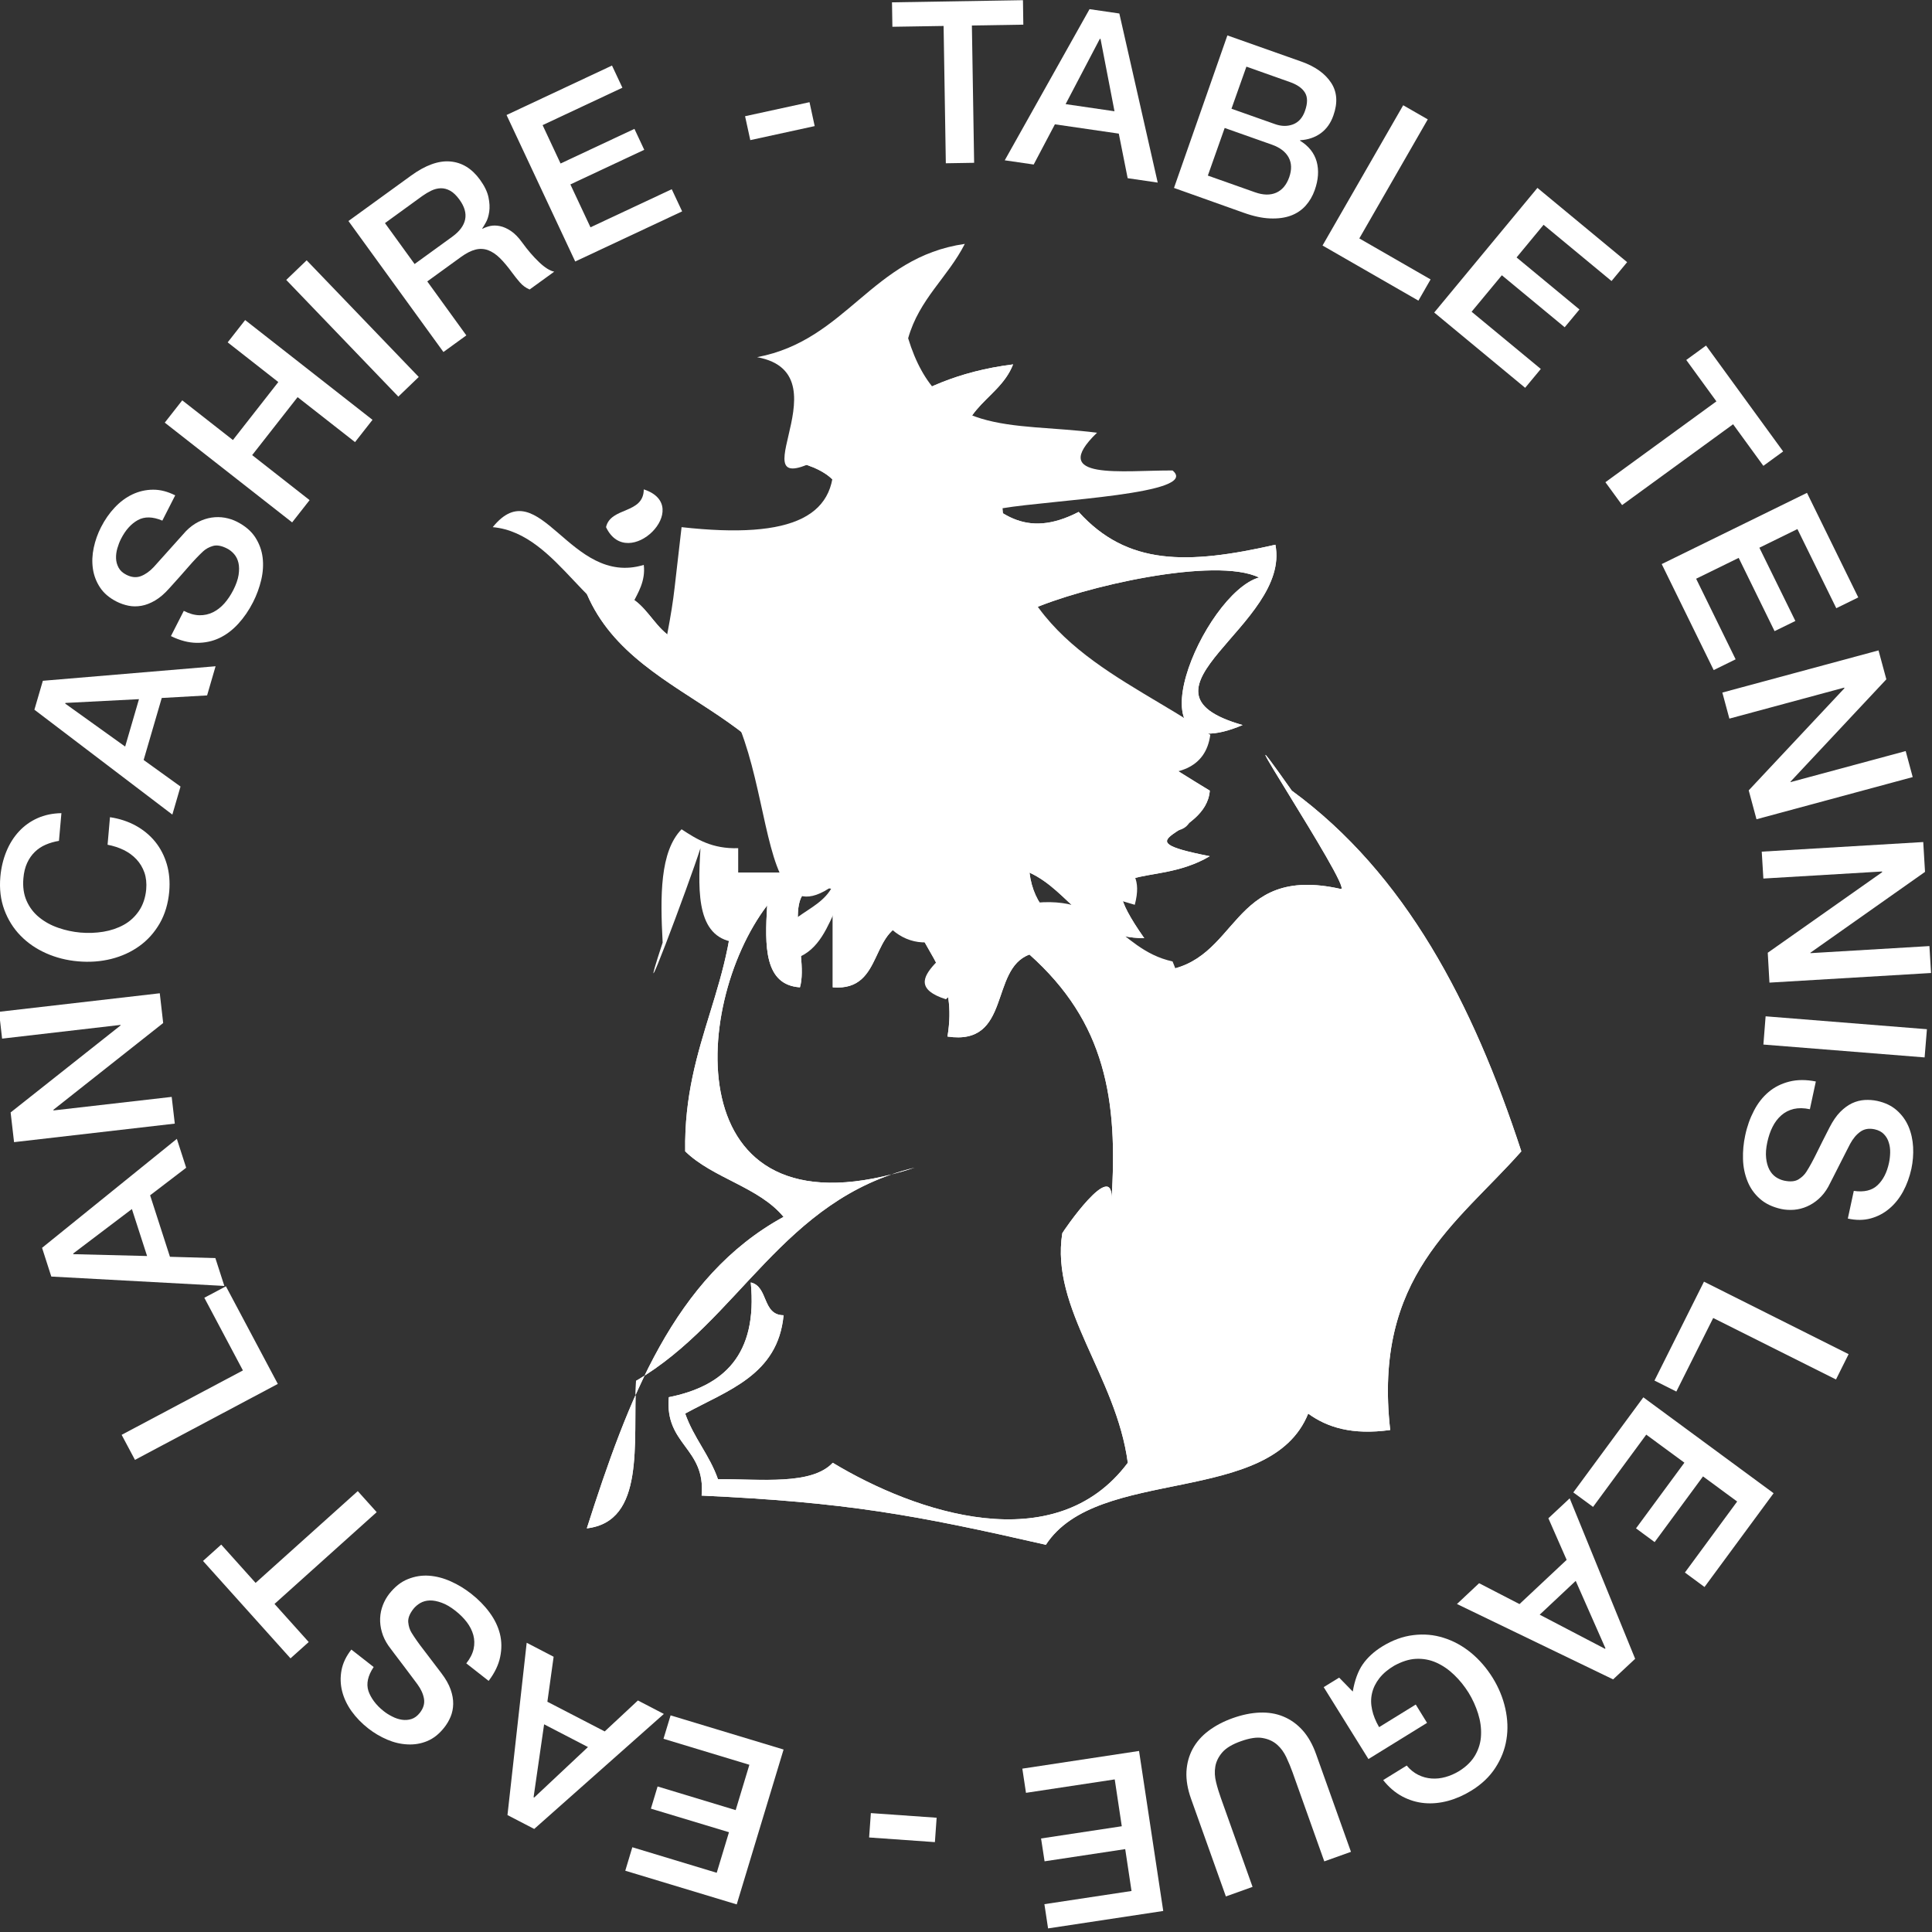 <?xml version="1.0" encoding="utf-8"?>
<!-- Generator: Adobe Illustrator 13.0.0, SVG Export Plug-In . SVG Version: 6.00 Build 14948)  -->
<!DOCTYPE svg PUBLIC "-//W3C//DTD SVG 1.1//EN" "http://www.w3.org/Graphics/SVG/1.1/DTD/svg11.dtd">
<svg version="1.1" id="Layer_1" xmlns="http://www.w3.org/2000/svg" xmlns:xlink="http://www.w3.org/1999/xlink" x="0px" y="0px"
	 width="400px" height="400px" viewBox="0 0 400 400" enable-background="new 0 0 400 400" xml:space="preserve">
<rect x="0" y="0" width="400" height="400" fill="#333333" stroke="none"/>
<g>
	<path fill="#FFFFFF" d="M185.987,143.328c-0.553,3.944,0.751,6.036,3.394,6.782c-7.765,7.186-12.021-1.511-23.761,3.395
		C164.392,142.086,180.336,147.852,185.987,143.328"/>
	<path fill="#FFFFFF" d="M270.844,268.912c5.814-0.707,8.788,5.789,10.188,0c7.36-0.57,1.534,12.035,3.396,16.98
		C275.409,284.715,272.968,276.974,270.844,268.912"/>
	<path fill="#FFFFFF" d="M240.296,296.066c0.878-7.945,14.922-1.961,16.972,0C256.392,304.019,242.355,298.023,240.296,296.066"/>
	<path fill="#FFFFFF" d="M138.467,289.273c-0.876,9.947,7.678,10.434,6.792,20.371c30,1.383,44.061,3.967,71.276,10.184
		c10.709-16.447,46.521-7.795,54.31-27.158c3.938,2.859,9.102,4.484,16.979,3.396c-3.591-31.867,13.882-42.683,27.148-57.695
		c-10.036-30.695-23.996-57.473-47.521-74.678c-17.412-24.694,12.561,20.366,10.185,20.366
		c-23.389-5.284-20.836,15.366-37.343,16.97c-9.538-6.298-25.42-6.25-27.15-20.369c8.522,3.93,11.368,13.524,23.762,13.58
		c-12.222-17.401,1.384-9.768,13.566-16.974c-19.566-3.833-0.707-3.899,0-13.574c-15.48-9.402-30.632-19.148-37.328-37.34
		c11.021-4.935,38.489-11.16,47.522-6.789c-11.477,3.284-27.612,40.789-3.4,30.548c-25.306-7.189,10.049-20.678,6.792-37.334
		c-18.324,4.167-30.688,4.29-40.729-6.788c-11.196,5.77-16.965,0.192-23.764-6.789c-3.452-14.775,7.024-15.609,10.182-23.76
		c-23.266,2.929-30.415,15.348-44.128,20.364c17.053,4.925,2.693,16.063,13.581,27.151c-3.403-0.011-4.042,2.753-6.785,3.396
		c-18.301-7.704-38.11-6.758-30.553,6.792c-8.292-1.894-7.231-13.142-20.367-10.188c10.489,24.589,46.621,23.53,47.524,57.703
		H152.04c0.579,23.205-10.534,34.712-10.181,57.708c5.718,5.584,15.252,7.369,20.368,13.574
		c-22.688,12.387-32.239,37.91-40.735,64.488c12.15-1.429,9.559-17.604,10.188-30.539c21.424-12.521,30.313-37.582,57.696-44.138
		c-48.904,15.929-46.576-33.18-30.543-54.305c-0.506,8.416-0.634,16.469,6.783,16.969c2.059-7-5.476-23.581,6.796-20.361v20.361
		c11.082,0.896,7.19-13.17,16.964-13.576c2.851,7.338,8.797,11.583,6.789,23.764c13.295,1.981,8.667-13.963,16.976-16.976
		c15.729,14.038,18.376,30.006,16.97,50.913c0.626-9.194-10.154,6.599-10.179,6.793c-2.475,15.656,11.168,29.486,13.565,47.519
		c-15.063,20.146-43.944,10.34-61.085,0c-4.375,4.672-14.745,3.354-23.767,3.397c-1.763-5.03-5.021-8.555-6.787-13.586
		c8.747-4.817,19.208-7.955,20.368-20.356c-4.482-0.039-3.104-5.957-6.792-6.789C156.896,280.554,149.781,287.013,138.467,289.273"
		/>
	<path fill="#FFFFFF" d="M155.439,265.521c3.688,0.832,2.31,6.752,6.792,6.791c-1.159,12.401-11.621,15.539-20.366,20.356
		c1.764,5.031,5.023,8.556,6.785,13.586c9.021-0.043,19.391,1.271,23.767-3.397c17.142,10.338,46.021,20.145,61.085,0
		c-2.397-18.031-16.04-31.861-13.565-47.521c0.022-0.194,10.805-15.987,10.179-6.793c1.406-20.903-1.238-36.875-16.97-50.912
		c-8.309,3.012-3.681,18.957-16.976,16.975c2.007-12.181-3.938-16.425-6.789-23.763c-9.772,0.404-5.883,14.474-16.964,13.577
		v-20.362c-12.271-3.219-4.736,13.361-6.796,20.362c-7.417-0.502-7.289-8.554-6.783-16.97
		c-16.032,21.126-18.361,70.232,30.543,54.304c-27.385,6.558-36.272,31.617-57.696,44.14c-0.628,12.934,1.964,29.11-10.188,30.539
		c8.496-26.58,18.047-52.104,40.735-64.49c-5.115-6.203-14.649-7.988-20.366-13.572c-0.36-22.996,10.758-34.506,10.179-57.709
		h16.978c-0.903-34.173-37.035-33.114-47.524-57.703c13.136-2.953,12.075,8.294,20.369,10.188
		c-7.561-13.55,12.25-14.496,30.551-6.792c2.742-0.644,3.382-3.406,6.785-3.396c-10.888-11.087,3.472-22.228-13.581-27.151
		c13.713-5.018,20.862-17.437,44.128-20.364c-3.155,8.149-13.633,8.983-10.182,23.76c6.799,6.98,12.565,12.56,23.764,6.789
		c10.042,11.084,22.403,10.955,40.729,6.788c3.257,16.656-32.098,30.146-6.792,37.334c-24.212,10.241-8.074-27.264,3.4-30.548
		c-9.033-4.371-36.501,1.854-47.522,6.789c6.696,18.19,21.848,27.938,37.328,37.34c-0.707,9.675-19.566,9.741,0,13.574
		c-12.185,7.206-25.788-0.429-13.566,16.974c-12.394-0.056-15.237-9.648-23.762-13.58c1.73,14.118,17.612,14.07,27.15,20.37
		c16.508-1.603,13.954-22.254,37.343-16.971c2.376,0-27.597-45.062-10.185-20.366c23.523,17.205,37.483,43.984,47.521,74.677
		c-13.269,15.017-30.739,25.83-27.148,57.697c-7.88,1.088-13.042-0.537-16.979-3.396c-7.789,19.361-43.601,10.709-54.31,27.156
		c-27.217-6.215-41.276-8.801-71.274-10.182c0.884-9.939-7.67-10.424-6.792-20.371C149.781,287.013,156.896,280.554,155.439,265.521
		 M165.62,153.505c11.738-4.904,15.996,3.791,23.761-3.395c-2.643-0.746-3.938-2.838-3.394-6.782
		C180.336,147.852,164.392,142.086,165.62,153.505 M308.18,231.582c-7.919,1.033-14.613,7.238-16.977-3.408
		c23.166-11.813,1.875-35.856-13.567-40.722c1.583,0.5-2.172,6.65-3.393,6.788c3.646-0.422-15.62-9.111-13.579-3.395
		c-3.888,10.674,5.328,8.246,6.787,13.576c-8.496-0.43-10.626-6.478-13.579,3.396c16.306-1.494,15.239,16.43,23.764,13.567
		c-0.813,4.851-5.593,5.734-6.794,10.193C282.035,235.429,304.372,248.334,308.18,231.582 M233.502,238.369
		c0.391-6.424,11.229-2.354,10.19-10.195c-6.321,3.255-11.346-10.151-13.579,0c2.649,0.757,3.942,2.853,3.389,6.796
		C231.621,234.961,229.649,237.72,233.502,238.369 M294.609,245.152c-2.315,10.617-10.339,5.713-13.577,0
		c1.337,5.838-5.037,8.697,0,10.188C280.369,253.515,307.51,256.363,294.609,245.152 M284.428,285.892
		c-1.862-4.945,3.964-17.554-3.396-16.98c-1.398,5.789-4.372-0.707-10.188,0C272.968,276.974,275.409,284.715,284.428,285.892
		 M257.265,296.066c-2.05-1.961-16.094-7.945-16.972,0C242.355,298.023,256.392,304.019,257.265,296.066"/>
	<path fill="#FFFFFF" d="M270.844,231.582c1.2-4.459,5.98-5.346,6.793-10.192c-8.522,2.858-7.458-15.064-23.764-13.568
		c2.953-9.875,5.084-3.828,13.579-3.398c-1.459-5.327-10.675-2.899-6.786-13.575c-2.041-5.718,17.225,2.973,13.578,3.395
		c1.221-0.138,4.976-6.288,3.393-6.788c15.442,4.865,36.733,28.915,13.567,40.724c2.361,10.646,9.058,4.44,16.977,3.405
		C304.372,248.334,282.035,235.429,270.844,231.582"/>
	<path fill="#FFFFFF" d="M233.502,234.969c0.556-3.943-0.737-6.039-3.389-6.796c2.233-10.151,7.258,3.255,13.579,0
		c1.038,7.841-9.802,3.775-10.19,10.195C229.649,237.72,231.621,234.961,233.502,234.969"/>
	<path fill="#FFFFFF" d="M281.032,255.34c-5.037-1.487,1.337-4.35,0-10.188c3.238,5.713,11.262,10.617,13.577,0
		C307.51,256.363,280.369,253.515,281.032,255.34"/>
	<path fill="#FFFFFF" d="M133.289,101.321c10.595,3.458-3.297,17.345-7.816,7.82C126.435,104.898,133.244,106.49,133.289,101.321"/>
	<path fill="#FFFFFF" d="M258.398,238.158c-23.593-10.279-35.616-32.145-50.829-50.826c-5.646,4.783-5.93,14.923-11.731,19.557
		c-11.986-3.849,4.504-10.438,3.919-15.649c-9.03,9.093-20.808,0.969-19.556-11.727c-9.178,3.845-6.485,19.572-19.543,19.549
		c-0.677-9.795,8.76-9.489,11.732-15.64c-19.969,14.238-8.205-45.061-35.196-46.919c2.695-14.521,1.892-10.219,3.92-27.361
		c23.23,2.592,32.97-2.275,31.276-15.646c-23.124,13.444,3.988-15.969-15.643-19.546c18.627-3.521,23.649-20.665,43.008-23.456
		c-3.519,6.915-9.445,11.417-11.731,19.545c6.306,20.563,21.104,17.291,39.102,19.551c-10.349,9.989,5.349,7.758,15.643,7.818
		c5.863,4.866-24.967,6.091-35.197,7.818c2.429,27.552,25.215,34.737,43.008,46.915c-0.936,6.881-6.725,8.913-15.636,7.823
		c1.704,4.809,5.002,8.026,11.727,7.818c0.661,8.477-13.859,1.773-19.542,3.908c0.04,7.771,10.665,4.973,7.815,15.639
		c-12.25-3.393-21.602-9.688-27.372-19.546c-10.625,3.576,10.426,7.269,3.914,19.546c17.633-3.292,19.516,9.146,31.283,11.729
		 M148.925,136.503c5.686,6.047,20.017,3.447,31.275,3.911C183.926,114.581,158.227,131.525,148.925,136.503"/>
	<path fill="#FFFFFF" d="M102.014,109.141c9.696-11.959,15.916,12.488,31.272,7.816c0.823,6.689-6.667,10.125,0,11.729
		C122.355,130.822,115.941,110.38,102.014,109.141"/>
	<path fill="#FFFFFF" d="M141.113,171.694c3.144,2.071,6.34,4.079,11.721,3.913v19.545c-8.541-0.575-8.389-9.848-7.813-19.545
		c-2.207,6.979-14.368,39.395-7.827,19.545C136.684,185.517,136.611,176.313,141.113,171.694"/>
	<polygon fill="#FFFFFF" points="184.679,0.484 211.793,0.038 211.868,5.106 201.219,5.277 201.683,33.706 195.823,33.804 
		195.361,5.375 184.76,5.543 	"/>
	<path fill="#FFFFFF" d="M225.577,1.895l6.17,0.9l7.946,35.008l-6.224-0.91l-1.835-9.228l-13.227-1.926l-4.394,8.323l-5.991-0.872
		L225.577,1.895z M220.624,21.559l10.121,1.477l-2.892-14.979l-0.144-0.018L220.624,21.559z"/>
	<path fill="#FFFFFF" d="M254.116,7.332l15.356,5.432c2.821,1.004,4.854,2.452,6.114,4.357c1.257,1.903,1.409,4.165,0.476,6.792
		c-0.553,1.59-1.437,2.813-2.613,3.674c-1.188,0.856-2.604,1.348-4.271,1.449l-0.023,0.092c1.795,1.101,2.94,2.54,3.445,4.326
		c0.491,1.789,0.361,3.759-0.401,5.908c-0.436,1.234-1.069,2.315-1.889,3.234c-0.829,0.918-1.854,1.604-3.064,2.052
		c-1.223,0.45-2.647,0.643-4.287,0.576c-1.646-0.063-3.472-0.459-5.499-1.186l-14.398-5.128L254.116,7.332z M250.071,36.354
		l9.771,3.457c1.682,0.597,3.133,0.628,4.381,0.088c1.225-0.543,2.13-1.608,2.695-3.203c0.547-1.559,0.512-2.924-0.118-4.096
		c-0.628-1.166-1.789-2.052-3.464-2.648l-9.78-3.457L250.071,36.354z M254.963,22.513l9.032,3.19
		c1.329,0.469,2.562,0.485,3.72,0.045c1.145-0.438,1.969-1.366,2.466-2.779c0.565-1.595,0.565-2.854,0-3.784
		c-0.565-0.932-1.605-1.661-3.105-2.19l-9.021-3.199L254.963,22.513z"/>
	<polygon fill="#FFFFFF" points="290.516,21.792 295.604,24.714 281.433,49.362 296.188,57.851 293.668,62.244 273.816,50.831 	"/>
	<polygon fill="#FFFFFF" points="318.308,38.901 336.882,54.276 333.65,58.185 319.581,46.541 313.991,53.3 327.01,64.074 
		323.951,67.756 310.942,56.99 304.68,64.541 319.008,76.388 315.768,80.292 296.94,64.705 	"/>
	<polygon fill="#FFFFFF" points="353.219,71.545 369.182,93.466 365.086,96.448 358.821,87.838 335.84,104.574 332.382,99.837 
		355.363,83.098 349.123,74.528 	"/>
	<polygon fill="#FFFFFF" points="374.117,102.04 384.735,123.69 380.183,125.924 372.136,109.539 364.26,113.4 371.712,128.565 
		367.406,130.671 359.976,115.505 351.166,119.82 359.344,136.503 354.802,138.735 344.04,116.786 	"/>
	<polygon fill="#FFFFFF" points="388.927,134.658 390.548,140.645 370.7,161.837 370.72,161.927 394.552,155.499 396.005,160.886 
		363.663,169.619 362.052,163.636 381.863,142.5 381.827,142.363 358.049,148.781 356.594,143.388 	"/>
	<polygon fill="#FFFFFF" points="398.187,174.336 398.555,180.514 374.824,197.249 374.839,197.339 399.469,195.875 
		399.801,201.449 366.346,203.441 365.994,197.256 389.678,180.578 389.665,180.432 365.086,181.893 364.75,176.325 	"/>
	<polygon fill="#FFFFFF" points="398.949,213.088 398.47,218.927 365.092,216.263 365.552,210.416 	"/>
	<path fill="#FFFFFF" d="M374.715,229.652c-1.263-0.271-2.367-0.279-3.35-0.055c-0.981,0.237-1.843,0.684-2.568,1.323
		c-0.728,0.64-1.334,1.438-1.806,2.384c-0.479,0.93-0.821,1.975-1.084,3.145c-0.271,1.25-0.354,2.35-0.25,3.307
		c0.1,0.949,0.325,1.732,0.663,2.388c0.339,0.649,0.782,1.162,1.336,1.551c0.539,0.356,1.106,0.606,1.725,0.744
		c1.257,0.264,2.247,0.18,2.967-0.254c0.706-0.438,1.259-0.963,1.646-1.586c0.687-1.064,1.369-2.341,2.089-3.8
		c0.72-1.461,1.611-3.266,2.714-5.396c0.684-1.326,1.407-2.387,2.206-3.197c0.796-0.801,1.618-1.396,2.464-1.799
		c0.854-0.393,1.723-0.611,2.597-0.666c0.873-0.047,1.74,0.008,2.598,0.193c1.647,0.36,3.002,1.014,4.062,1.959
		c1.07,0.946,1.875,2.071,2.429,3.377c0.545,1.299,0.857,2.715,0.938,4.229c0.076,1.521-0.047,3.008-0.357,4.478
		c-0.381,1.717-0.942,3.27-1.71,4.692c-0.771,1.42-1.722,2.607-2.852,3.558c-1.134,0.961-2.42,1.643-3.863,2.035
		c-1.439,0.395-3.018,0.405-4.737,0.03l1.236-5.731c2.143,0.313,3.784-0.092,4.93-1.188c1.157-1.102,1.938-2.635,2.361-4.635
		c0.144-0.664,0.221-1.371,0.239-2.1c0.016-0.734-0.073-1.433-0.282-2.076c-0.19-0.652-0.519-1.23-0.995-1.724
		c-0.471-0.502-1.108-0.84-1.938-1.026c-1.163-0.248-2.148-0.082-2.961,0.504c-0.813,0.57-1.514,1.414-2.104,2.498
		c-0.057,0.108-0.282,0.569-0.697,1.356c-0.399,0.793-0.859,1.688-1.354,2.662c-0.508,0.98-0.988,1.938-1.462,2.881
		c-0.469,0.933-0.813,1.604-1.027,2.002c-0.566,1.011-1.232,1.841-1.98,2.509c-0.752,0.672-1.557,1.194-2.42,1.565
		c-0.859,0.377-1.751,0.605-2.67,0.683c-0.899,0.065-1.791,0.024-2.645-0.156c-1.847-0.408-3.324-1.119-4.469-2.146
		c-1.141-1.016-1.993-2.231-2.544-3.633c-0.563-1.408-0.879-2.932-0.922-4.565c-0.049-1.636,0.105-3.281,0.456-4.896
		c0.389-1.867,1.003-3.576,1.82-5.133c0.802-1.545,1.812-2.838,3.027-3.853c1.198-1.018,2.64-1.737,4.271-2.151
		c1.646-0.42,3.479-0.43,5.507-0.027L374.715,229.652z"/>
	<polygon fill="#FFFFFF" points="382.735,280.365 380.121,285.607 354.699,272.877 347.068,288.105 342.54,285.832 352.79,265.355 	
		"/>
	<polygon fill="#FFFFFF" points="367.206,309.156 352.901,328.572 348.842,325.576 359.658,310.875 352.591,305.672 
		342.575,319.277 338.719,316.431 348.736,302.834 340.838,297.027 329.826,311.988 325.736,308.988 340.236,289.302 	"/>
	<path fill="#FFFFFF" d="M338.541,343.437l-4.564,4.262l-32.33-15.607l4.586-4.305l8.362,4.32l9.761-9.152l-3.781-8.613l4.412-4.129
		L338.541,343.437z M326.234,327.304l-7.456,7l13.519,7.063l0.098-0.096L326.234,327.304z"/>
	<path fill="#FFFFFF" d="M274.057,349.302l3.204-1.966l2.813,2.882c0.403-2.335,1.088-4.214,2.056-5.619
		c0.971-1.396,2.313-2.646,4.042-3.715c2.137-1.313,4.287-2.099,6.468-2.351c2.165-0.27,4.259-0.078,6.268,0.566
		c2.008,0.625,3.895,1.662,5.632,3.078c1.741,1.43,3.243,3.168,4.512,5.207c1.249,2.03,2.114,4.135,2.604,6.334
		c0.492,2.196,0.582,4.336,0.237,6.424c-0.326,2.078-1.103,4.031-2.299,5.871c-1.195,1.848-2.855,3.422-4.985,4.729
		c-1.543,0.955-3.149,1.658-4.792,2.107c-1.655,0.444-3.274,0.61-4.872,0.467c-1.589-0.139-3.133-0.594-4.604-1.373
		c-1.471-0.783-2.8-1.914-3.968-3.395l4.872-3.009c0.706,0.851,1.507,1.494,2.38,1.925c0.869,0.436,1.79,0.684,2.753,0.756
		c0.961,0.071,1.924-0.031,2.897-0.304c0.976-0.271,1.907-0.678,2.823-1.233c1.513-0.945,2.635-2.06,3.364-3.353
		c0.729-1.299,1.121-2.664,1.171-4.116c0.066-1.453-0.139-2.937-0.615-4.447c-0.471-1.498-1.12-2.935-1.956-4.299
		c-0.852-1.355-1.828-2.586-2.968-3.679c-1.145-1.112-2.366-1.95-3.688-2.549c-1.328-0.598-2.742-0.865-4.222-0.795
		c-1.481,0.064-2.981,0.578-4.496,1.4c-1.293,0.762-2.318,1.614-3.084,2.588c-0.762,0.965-1.273,2-1.53,3.092
		c-0.27,1.109-0.26,2.24,0,3.443c0.257,1.209,0.748,2.403,1.453,3.621l7.59-4.681l2.339,3.793l-12.134,7.494L274.057,349.302z"/>
	<path fill="#FFFFFF" d="M279.704,383.402l-5.524,1.975l-6.552-18.387c-0.375-1.063-0.816-2.119-1.311-3.176
		c-0.498-1.055-1.127-1.92-1.921-2.613c-0.806-0.699-1.792-1.156-2.983-1.361c-1.182-0.217-2.676,0.013-4.474,0.654
		c-1.798,0.629-3.091,1.41-3.883,2.324c-0.78,0.912-1.264,1.893-1.438,2.926c-0.176,1.045-0.127,2.119,0.164,3.26
		c0.274,1.119,0.618,2.214,0.995,3.277l6.553,18.379l-5.524,1.979l-7.203-20.193c-0.729-2.031-1.042-3.914-0.961-5.641
		c0.091-1.72,0.521-3.287,1.285-4.711c0.774-1.421,1.862-2.671,3.277-3.732c1.414-1.066,3.089-1.953,5.028-2.643
		c1.951-0.693,3.802-1.074,5.579-1.144c1.762-0.065,3.409,0.197,4.896,0.818c1.493,0.619,2.814,1.553,3.974,2.84
		c1.154,1.285,2.094,2.945,2.813,4.979L279.704,383.402z"/>
	<polygon fill="#FFFFFF" points="240.837,395.646 216.992,399.257 216.231,394.238 234.27,391.51 232.965,382.84 216.266,385.363 
		215.541,380.635 232.252,378.105 230.794,368.406 212.418,371.187 211.663,366.179 235.827,362.517 	"/>
	<polygon fill="#FFFFFF" points="193.561,381.392 179.942,380.429 180.302,375.383 193.921,376.344 	"/>
	<polygon fill="#FFFFFF" points="152.53,394.287 129.457,387.312 130.917,382.453 148.389,387.74 150.928,379.342 134.761,374.461 
		136.148,369.869 152.314,374.763 155.151,365.379 137.369,359.996 138.839,355.15 162.231,362.222 	"/>
	<path fill="#FFFFFF" d="M110.603,378.664l-5.537-2.871l3.979-35.678l5.578,2.898l-1.294,9.315l11.87,6.146l6.873-6.41l5.371,2.791
		L110.603,378.664z M121.731,361.709l-9.08-4.707l-2.178,15.093l0.127,0.063L121.731,361.709z"/>
	<path fill="#FFFFFF" d="M96.541,344.381c0.797-1.008,1.3-2.004,1.515-2.987c0.215-0.984,0.189-1.947-0.063-2.89
		c-0.262-0.934-0.708-1.815-1.347-2.659c-0.637-0.839-1.421-1.617-2.357-2.354c-1.006-0.791-1.96-1.346-2.854-1.664
		c-0.899-0.33-1.719-0.486-2.448-0.467c-0.729,0.016-1.382,0.199-1.96,0.521c-0.571,0.328-1.049,0.742-1.44,1.23
		c-0.787,1.006-1.141,1.938-1.064,2.764c0.079,0.847,0.313,1.57,0.703,2.193c0.671,1.076,1.498,2.256,2.501,3.539
		c1,1.289,2.219,2.891,3.654,4.803c0.907,1.191,1.541,2.312,1.915,3.379c0.379,1.07,0.55,2.076,0.531,3.012
		c-0.018,0.937-0.197,1.808-0.531,2.623c-0.336,0.806-0.776,1.558-1.315,2.236c-1.043,1.328-2.215,2.264-3.54,2.814
		c-1.311,0.541-2.674,0.764-4.085,0.684c-1.416-0.063-2.82-0.402-4.218-0.998c-1.397-0.6-2.688-1.369-3.868-2.285
		c-1.376-1.074-2.541-2.276-3.481-3.584c-0.938-1.317-1.59-2.699-1.953-4.127c-0.364-1.438-0.402-2.889-0.129-4.365
		c0.277-1.477,0.959-2.901,2.039-4.274l4.616,3.612c-1.208,1.806-1.568,3.449-1.085,4.964c0.484,1.399,1.53,2.889,3.126,4.143
		c0.542,0.437,1.139,0.814,1.794,1.137c0.647,0.34,1.312,0.56,1.987,0.668c0.667,0.109,1.332,0.063,1.982-0.137
		c0.656-0.201,1.244-0.643,1.766-1.303c0.731-0.943,1.014-1.898,0.854-2.879c-0.161-0.986-0.607-1.98-1.333-2.978
		c-0.074-0.104-0.384-0.52-0.911-1.225c-0.535-0.723-1.135-1.514-1.796-2.392c-0.666-0.891-1.312-1.739-1.951-2.571
		c-0.637-0.83-1.087-1.433-1.353-1.81c-0.65-0.942-1.112-1.903-1.384-2.875c-0.276-0.969-0.396-1.922-0.354-2.864
		c0.043-0.939,0.233-1.839,0.563-2.687c0.326-0.854,0.763-1.619,1.3-2.32c1.163-1.473,2.448-2.504,3.873-3.067
		c1.429-0.578,2.893-0.818,4.395-0.707c1.504,0.108,3.006,0.504,4.507,1.178c1.495,0.668,2.896,1.521,4.198,2.543
		c1.502,1.174,2.776,2.471,3.813,3.883c1.04,1.41,1.755,2.884,2.145,4.414c0.381,1.533,0.405,3.138,0.058,4.791
		c-0.337,1.658-1.136,3.313-2.387,4.963L96.541,344.381z"/>
	<polygon fill="#FFFFFF" points="60.145,343.344 42.031,323.177 45.801,319.793 52.918,327.722 74.071,308.719 77.989,313.076 
		56.834,332.078 63.916,339.965 	"/>
	<polygon fill="#FFFFFF" points="27.942,302.25 25.184,297.068 50.292,283.734 42.303,268.689 46.774,266.316 57.518,286.527 	"/>
	<path fill="#FFFFFF" d="M10.621,264.297l-1.913-5.946l27.907-22.564l1.93,5.982l-7.465,5.707l4.107,12.729l9.403,0.271l1.86,5.764
		L10.621,264.297z M30.452,260.045l-3.144-9.725l-12.156,9.207l0.039,0.137L30.452,260.045z"/>
	<polygon fill="#FFFFFF" points="2.91,236.469 2.199,230.32 24.965,212.302 24.951,212.197 0.434,215.037 -0.201,209.482 
		33.08,205.646 33.785,211.806 11.059,229.765 11.077,229.904 35.547,227.099 36.188,232.633 	"/>
	<path fill="#FFFFFF" d="M12.207,174.092c-0.989,0.163-1.903,0.431-2.751,0.796c-0.85,0.362-1.602,0.868-2.257,1.501
		c-0.646,0.635-1.177,1.396-1.584,2.286c-0.409,0.89-0.671,1.942-0.771,3.16c-0.155,1.772,0.068,3.334,0.671,4.694
		c0.603,1.353,1.472,2.49,2.603,3.402c1.125,0.916,2.438,1.641,3.936,2.157c1.491,0.521,3.03,0.853,4.617,0.992
		c1.593,0.14,3.168,0.076,4.729-0.174c1.56-0.26,2.973-0.736,4.244-1.44c1.273-0.706,2.316-1.677,3.147-2.907
		c0.829-1.228,1.322-2.735,1.479-4.4c0.112-1.307-0.013-2.479-0.374-3.517c-0.366-1.038-0.916-1.946-1.646-2.732
		c-0.732-0.783-1.611-1.425-2.634-1.928c-1.024-0.497-2.14-0.858-3.344-1.089l0.497-5.702c1.98,0.297,3.772,0.888,5.356,1.76
		c1.586,0.877,2.93,1.995,4.022,3.339c1.086,1.354,1.88,2.899,2.394,4.64c0.506,1.738,0.671,3.625,0.5,5.646
		c-0.223,2.494-0.88,4.694-1.968,6.592c-1.093,1.895-2.495,3.461-4.203,4.694c-1.711,1.229-3.649,2.123-5.831,2.672
		c-2.188,0.548-4.478,0.712-6.878,0.501c-2.369-0.204-4.579-0.77-6.633-1.684c-2.053-0.917-3.818-2.13-5.285-3.642
		c-1.472-1.508-2.584-3.292-3.352-5.353c-0.761-2.063-1.037-4.338-0.818-6.83c0.169-1.868,0.579-3.606,1.238-5.217
		c0.655-1.604,1.526-2.993,2.62-4.174c1.092-1.176,2.37-2.091,3.845-2.747c1.466-0.656,3.113-1.002,4.94-1.033L12.207,174.092z"/>
	<path fill="#FFFFFF" d="M7.122,146.936l1.749-5.987l35.763-3.009l-1.756,6.038l-9.39,0.53l-3.748,12.838l7.635,5.499l-1.691,5.809
		L7.122,146.936z M25.912,154.568l2.862-9.815l-15.23,0.783l-0.043,0.136L25.912,154.568z"/>
	<path fill="#FFFFFF" d="M38.052,126.473c1.146,0.584,2.218,0.886,3.227,0.907c1.006,0.021,1.938-0.188,2.819-0.618
		c0.865-0.431,1.652-1.046,2.35-1.827c0.693-0.787,1.313-1.709,1.856-2.771c0.579-1.139,0.942-2.177,1.093-3.125
		c0.145-0.942,0.134-1.77-0.025-2.486c-0.164-0.718-0.458-1.32-0.888-1.822c-0.431-0.499-0.924-0.891-1.481-1.172
		c-1.143-0.583-2.119-0.756-2.925-0.521c-0.805,0.239-1.476,0.608-2.012,1.104c-0.926,0.861-1.925,1.911-2.99,3.137
		c-1.066,1.236-2.406,2.742-4.017,4.516c-0.985,1.112-1.962,1.953-2.942,2.528c-0.975,0.572-1.924,0.941-2.848,1.101
		c-0.931,0.161-1.818,0.157-2.68-0.02c-0.856-0.175-1.679-0.462-2.459-0.856c-1.502-0.766-2.646-1.74-3.428-2.932
		c-0.778-1.188-1.271-2.479-1.472-3.883c-0.201-1.402-0.139-2.843,0.177-4.333c0.318-1.483,0.819-2.898,1.501-4.236
		c0.794-1.558,1.747-2.931,2.856-4.097c1.103-1.177,2.325-2.081,3.667-2.716c1.345-0.63,2.762-0.956,4.26-0.964
		c1.496-0.013,3.027,0.385,4.581,1.174l-2.662,5.228c-1.991-0.843-3.683-0.873-5.071-0.109c-1.393,0.771-2.546,2.051-3.474,3.863
		c-0.313,0.616-0.566,1.272-0.771,1.979c-0.199,0.703-0.293,1.396-0.267,2.081c0.023,0.678,0.2,1.313,0.521,1.918
		c0.319,0.603,0.86,1.1,1.611,1.48c1.063,0.542,2.057,0.638,2.996,0.289c0.928-0.354,1.819-0.979,2.667-1.879
		c0.081-0.1,0.422-0.478,1.021-1.139c0.599-0.659,1.269-1.396,1.997-2.226c0.734-0.816,1.451-1.617,2.151-2.4
		c0.697-0.787,1.199-1.349,1.508-1.679c0.81-0.824,1.658-1.453,2.56-1.913c0.895-0.452,1.813-0.75,2.744-0.894
		c0.929-0.136,1.845-0.129,2.748,0.03c0.903,0.163,1.74,0.438,2.521,0.836c1.667,0.853,2.93,1.922,3.766,3.208
		c0.83,1.289,1.346,2.68,1.533,4.181c0.182,1.491,0.085,3.046-0.289,4.646c-0.379,1.595-0.939,3.134-1.69,4.61
		c-0.866,1.703-1.892,3.195-3.076,4.485c-1.188,1.293-2.494,2.281-3.924,2.954c-1.436,0.673-2.995,1.001-4.689,0.981
		c-1.691-0.021-3.46-0.484-5.317-1.396L38.052,126.473z"/>
	<polygon fill="#FFFFFF" points="34.113,87.502 37.733,82.886 48.223,91.102 57.622,79.099 47.139,70.883 50.756,66.265 
		77.124,86.922 73.505,91.535 61.615,82.223 52.209,94.227 64.099,103.546 60.484,108.156 	"/>
	<polygon fill="#FFFFFF" points="59.263,57.956 63.49,53.894 86.697,78.046 82.472,82.114 	"/>
	<path fill="#FFFFFF" d="M72.143,45.76l12.952-9.391c2.989-2.17,5.694-3.146,8.129-2.937c2.429,0.208,4.48,1.469,6.147,3.77
		c0.939,1.292,1.523,2.499,1.76,3.626c0.24,1.121,0.287,2.126,0.157,3.014c-0.13,0.886-0.354,1.619-0.689,2.205
		c-0.327,0.591-0.58,1-0.752,1.244l0.061,0.074c0.441-0.239,0.966-0.433,1.58-0.575c0.616-0.133,1.289-0.125,2.017,0.024
		c0.726,0.145,1.477,0.48,2.26,1c0.778,0.515,1.557,1.301,2.322,2.364c1.159,1.597,2.325,2.96,3.519,4.093
		c1.182,1.128,2.231,1.788,3.142,1.978l-5.094,3.688c-0.775-0.324-1.452-0.818-2.027-1.48c-0.576-0.669-1.104-1.325-1.582-1.984
		c-0.899-1.235-1.751-2.251-2.552-3.043c-0.806-0.792-1.626-1.329-2.465-1.642c-0.833-0.295-1.702-0.337-2.594-0.107
		c-0.905,0.229-1.897,0.734-2.989,1.521l-6.984,5.063l8.088,11.173l-4.741,3.441L72.143,45.76z M85.839,54.664l7.788-5.646
		c1.519-1.104,2.408-2.298,2.673-3.586c0.266-1.292-0.128-2.657-1.176-4.102c-0.624-0.859-1.258-1.475-1.907-1.834
		c-0.651-0.358-1.301-0.534-1.97-0.518c-0.664,0.02-1.315,0.185-1.958,0.494c-0.642,0.313-1.271,0.688-1.879,1.125l-7.707,5.595
		L85.839,54.664z"/>
	<polygon fill="#FFFFFF" points="104.875,23.811 126.708,13.571 128.862,18.16 112.34,25.906 116.059,33.853 131.352,26.681 
		133.383,31.014 118.091,38.184 122.252,47.061 139.078,39.177 141.228,43.762 119.093,54.14 	"/>
	<polygon fill="#FFFFFF" points="154.259,24.062 167.602,21.156 168.672,26.106 155.34,29.012 	"/>
</g>
</svg>
